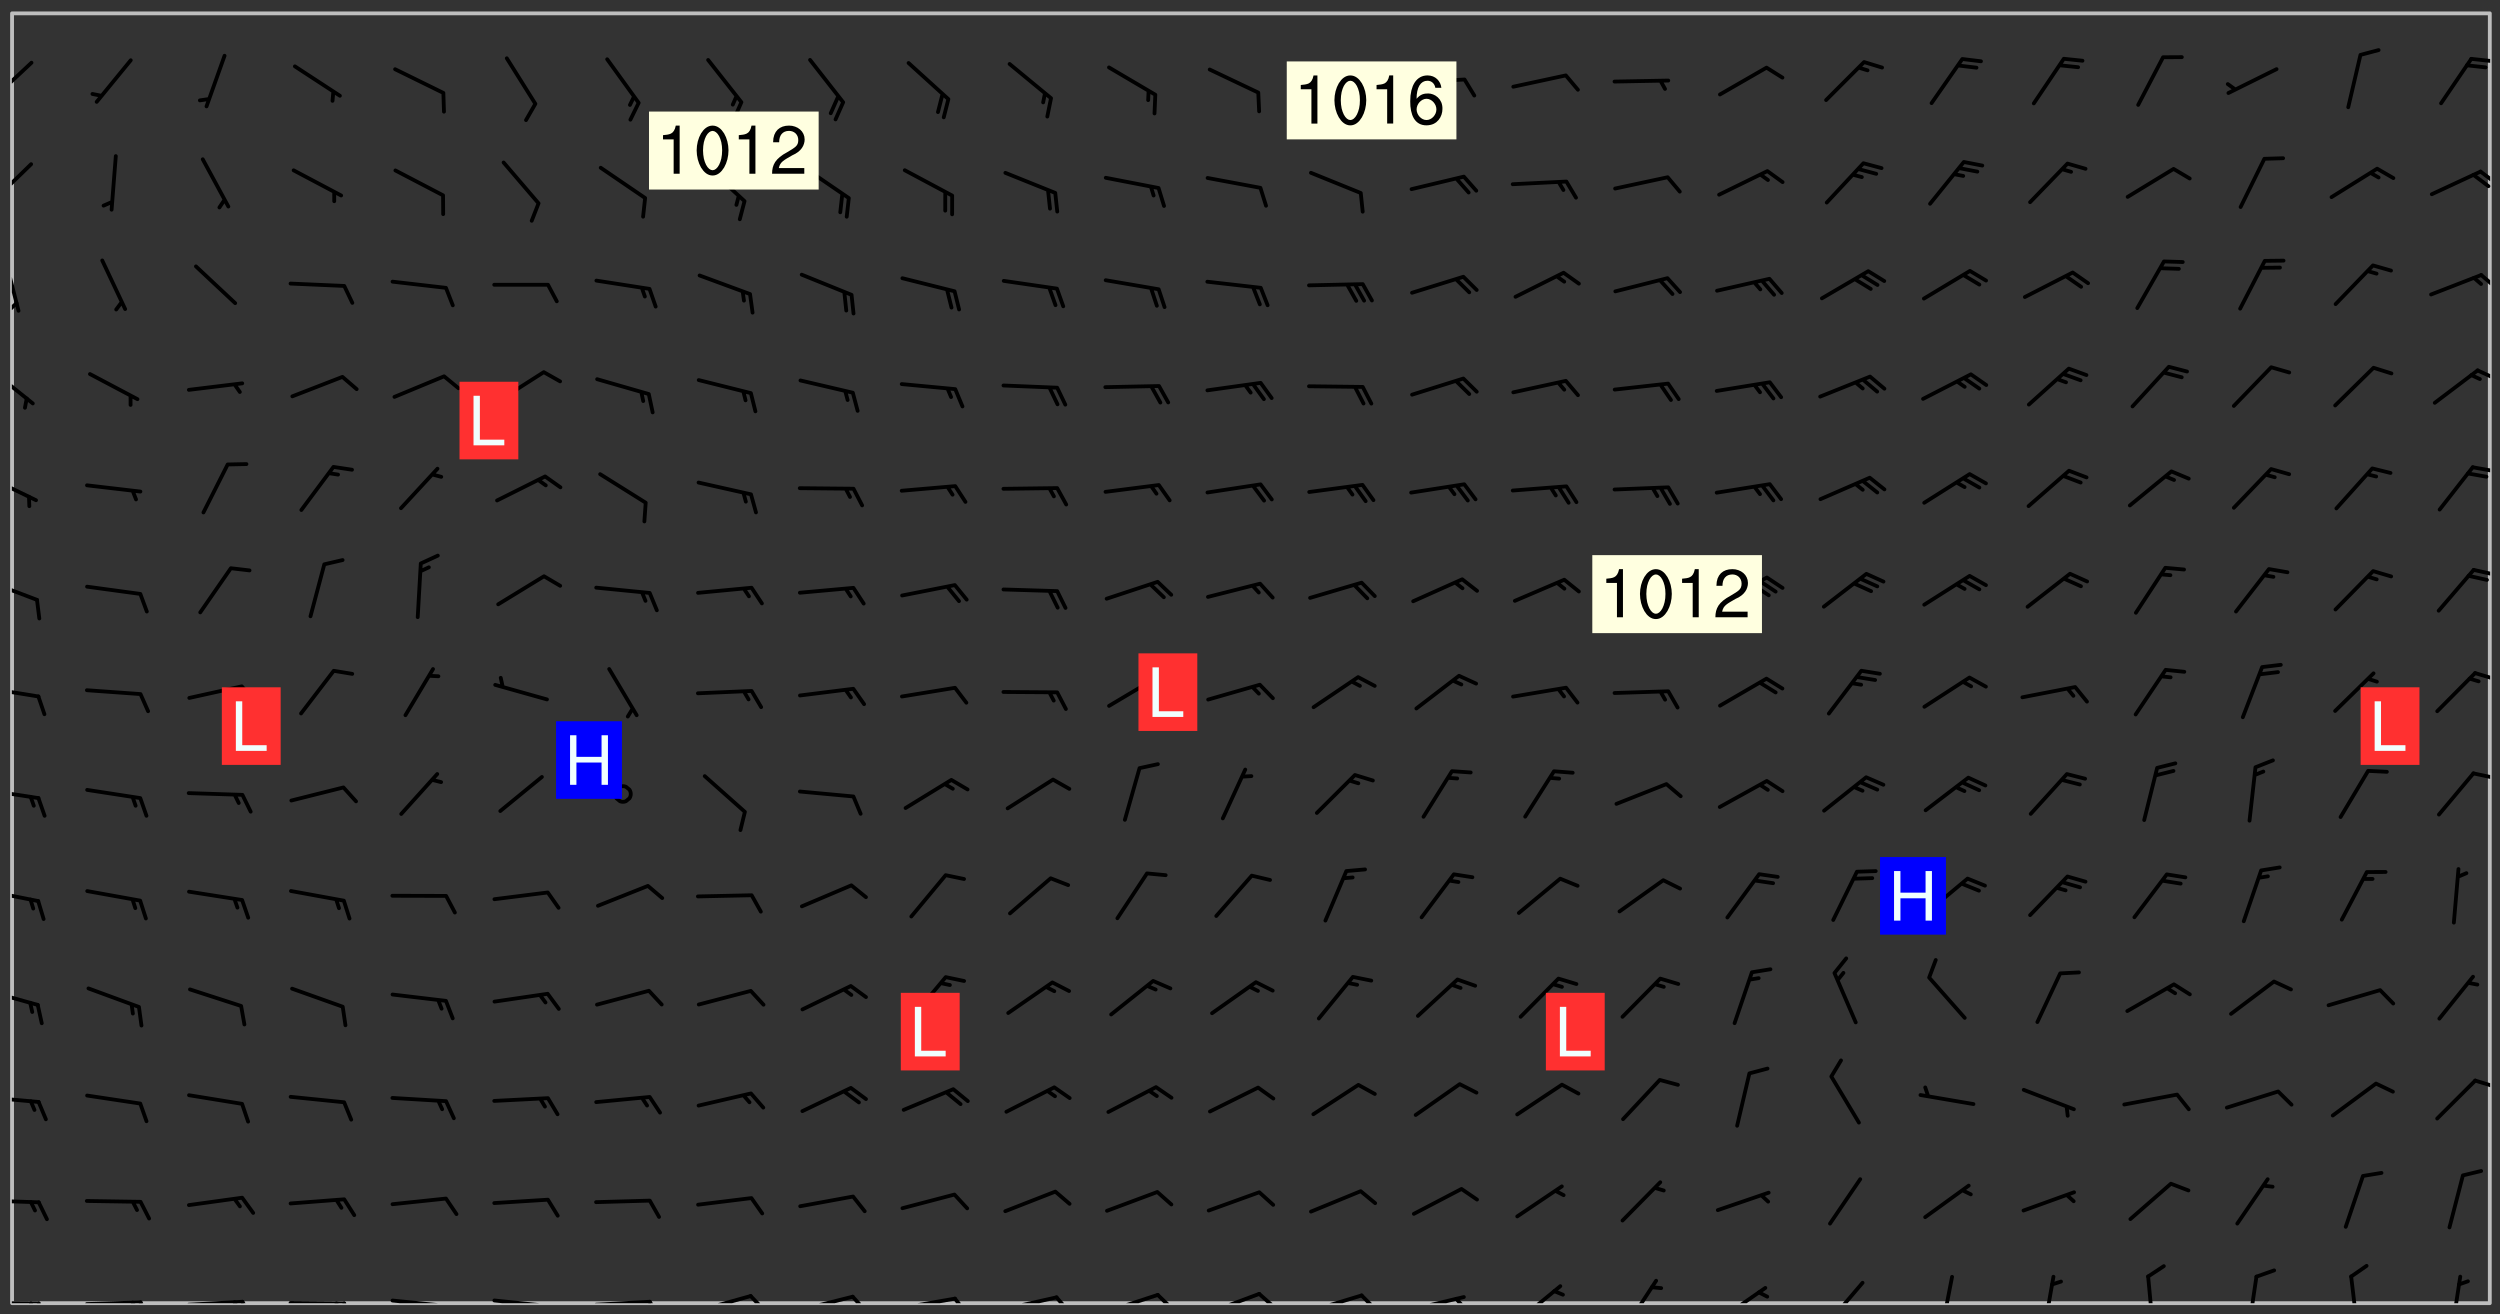 <svg xmlns="http://www.w3.org/2000/svg" role="img" xmlns:xlink="http://www.w3.org/1999/xlink" viewBox="142.45 309.95 326.84 171.84"><rect x="142.45" y="309.95" width="326.84" height="171.84" fill="#333333" stroke="none"/><defs><clipPath id="a"><path d="M144 311.672h324v168.656H144zm0 0"/></clipPath><clipPath id="b"><path d="M144 480h4v.328h-4zm0 0"/></clipPath><clipPath id="c"><path d="M147 480h2v.328h-2zm0 0"/></clipPath><clipPath id="d"><path d="M146 480h2v.328h-2zm0 0"/></clipPath><clipPath id="e"><path d="M153 479h9v1.328h-9zm0 0"/></clipPath><clipPath id="f"><path d="M160 479h3v1.328h-3zm0 0"/></clipPath><clipPath id="g"><path d="M159 480h2v.328h-2zm0 0"/></clipPath><clipPath id="h"><path d="M166 479h9v1.328h-9zm0 0"/></clipPath><clipPath id="i"><path d="M173 479h3v1.328h-3zm0 0"/></clipPath><clipPath id="j"><path d="M172 479h2v1.328h-2zm0 0"/></clipPath><clipPath id="k"><path d="M180 480h8v.328h-8zm0 0"/></clipPath><clipPath id="l"><path d="M187 480h2v.328h-2zm0 0"/></clipPath><clipPath id="m"><path d="M186 480h2v.328h-2zm0 0"/></clipPath><clipPath id="n"><path d="M193 479h9v1.328h-9zm0 0"/></clipPath><clipPath id="o"><path d="M200 480h2v.328h-2zm0 0"/></clipPath><clipPath id="p"><path d="M206 479h9v1.328h-9zm0 0"/></clipPath><clipPath id="q"><path d="M213 480h3v.328h-3zm0 0"/></clipPath><clipPath id="r"><path d="M220 479h8v1.328h-8zm0 0"/></clipPath><clipPath id="s"><path d="M227 479h2v1.328h-2zm0 0"/></clipPath><clipPath id="t"><path d="M233 479h8v1.328h-8zm0 0"/></clipPath><clipPath id="u"><path d="M240 479h3v1.328h-3zm0 0"/></clipPath><clipPath id="v"><path d="M246 479h9v1.328h-9zm0 0"/></clipPath><clipPath id="w"><path d="M253 479h3v1.328h-3zm0 0"/></clipPath><clipPath id="x"><path d="M260 479h8v1.328h-8zm0 0"/></clipPath><clipPath id="y"><path d="M267 479h3v1.328h-3zm0 0"/></clipPath><clipPath id="z"><path d="M273 479h8v1.328h-8zm0 0"/></clipPath><clipPath id="A"><path d="M280 479h3v1.328h-3zm0 0"/></clipPath><clipPath id="B"><path d="M286 478h9v2.328h-9zm0 0"/></clipPath><clipPath id="C"><path d="M293 478h3v2.328h-3zm0 0"/></clipPath><clipPath id="D"><path d="M300 478h8v2.328h-8zm0 0"/></clipPath><clipPath id="E"><path d="M306 478h4v2.328h-4zm0 0"/></clipPath><clipPath id="F"><path d="M313 479h8v1.328h-8zm0 0"/></clipPath><clipPath id="G"><path d="M320 479h3v1.328h-3zm0 0"/></clipPath><clipPath id="H"><path d="M326 479h9v1.328h-9zm0 0"/></clipPath><clipPath id="I"><path d="M332 479h2v1.328h-2zm0 0"/></clipPath><clipPath id="J"><path d="M340 477h7v3.328h-7zm0 0"/></clipPath><clipPath id="K"><path d="M354 477h6v3.328h-6zm0 0"/></clipPath><clipPath id="L"><path d="M367 478h7v2.328h-7zm0 0"/></clipPath><clipPath id="M"><path d="M381 477h6v3.328h-6zm0 0"/></clipPath><clipPath id="N"><path d="M396 476h2v4.328h-2zm0 0"/></clipPath><clipPath id="O"><path d="M409 476h3v4.328h-3zm0 0"/></clipPath><clipPath id="P"><path d="M423 476h2v4.328h-2zm0 0"/></clipPath><clipPath id="Q"><path d="M436 476h2v4.328h-2zm0 0"/></clipPath><clipPath id="R"><path d="M449 476h2v4.328h-2zm0 0"/></clipPath><clipPath id="S"><path d="M462 476h3v4.328h-3zm0 0"/></clipPath><clipPath id="T"><path d="M144 466h4v2h-4zm0 0"/></clipPath><clipPath id="U"><path d="M144 453h4v2h-4zm0 0"/></clipPath><clipPath id="V"><path d="M465 450h3v3h-3zm0 0"/></clipPath><clipPath id="W"><path d="M144 439h4v3h-4zm0 0"/></clipPath><clipPath id="X"><path d="M144 426h4v3h-4zm0 0"/></clipPath><clipPath id="Y"><path d="M144 412h4v3h-4zm0 0"/></clipPath><clipPath id="Z"><path d="M465 410h3v2h-3zm0 0"/></clipPath><clipPath id="aa"><path d="M144 399h4v3h-4zm0 0"/></clipPath><clipPath id="ab"><path d="M465 397h3v2h-3zm0 0"/></clipPath><clipPath id="ac"><path d="M144 385h4v4h-4zm0 0"/></clipPath><clipPath id="ad"><path d="M465 384h3v2h-3zm0 0"/></clipPath><clipPath id="ae"><path d="M144 372h4v4h-4zm0 0"/></clipPath><clipPath id="af"><path d="M465 370h3v2h-3zm0 0"/></clipPath><clipPath id="ag"><path d="M144 358h3v5h-3zm0 0"/></clipPath><clipPath id="ah"><path d="M466 358h2v2h-2zm0 0"/></clipPath><clipPath id="ai"><path d="M144 343h2v8h-2zm0 0"/></clipPath><clipPath id="aj"><path d="M144 349h1v2h-1zm0 0"/></clipPath><clipPath id="ak"><path d="M466 345h2v3h-2zm0 0"/></clipPath><clipPath id="al"><path d="M144 331h3v6h-3zm0 0"/></clipPath><clipPath id="am"><path d="M466 332h2v3h-2zm0 0"/></clipPath><clipPath id="an"><path d="M465 332h3v3h-3zm0 0"/></clipPath><clipPath id="ao"><path d="M144 317h3v7h-3zm0 0"/></clipPath><clipPath id="ap"><path d="M465 317h3v2h-3zm0 0"/></clipPath><g id="aq" clip-path="url(#clip1)"><path fill="#fff" fill-opacity="0" fill-rule="evenodd" d="M0 0h1000v1000H0zm0 0"/><path fill="#d3d3d3" fill-opacity="0" fill-rule="evenodd" d="M162.152 355.867l-.234.293.059.234.117.172.176.234.293.348.113.059.117-.172.059-.234.176-.176.465-.176h.699l.234.293.289.816.059.176.176.23.352.234.699.699.172.176.234.348.234.41.289.582.41.465.23.234.234.176.117.23.176.293.172 1.164v.234l.059.289.059.117.117.117.348.41.117.172.176.176.176.234.117.172.172.352.059.234.234.406.234-.059-.176.176-.059.93h-.582l-.234-.113-.348.113-.117.117-.059.293-.059.176-.117.172-.465.293-.059.234-.059.113v.645l.059.172v.41l.059.059v.406l.059.406.117.176.059.059.23.641-.059.293v.699l-.059.582v.234l-.059.23-.055.352v1.922l.055.117h.426l-.367.117-.023.352.891 1.168 1.742.539 1.34.359v.539l.09.809.535.715 1.52.27.891-.086.09 1.164.535.18 1.16-.18 2.055-.984 1.16-.363 1.879-.176 1.695-.18-.18.719-1.516.086-1.25.09-.805.27-1.074.809.27.719.535.898-.18.625-.266.809.266 1.078.625.898.805.18 1.25-.18-.266.723.098.504.055.293v.172l.059.293v.406l.176.117.352.117h.406l.293-.176.113-.117.059-.117.117-.23.059-.176.352-.465.23-.176.176-.059.176.059.059.176.117.988.055.469.059.172.117.234.176.059.816.059h.289l.117.234.059.406.059.352v1.105l.117.293.117.348.289.699.176.352.582.754.352.176.172.059.469.234.641.465.348.234.293.176.293.055.23.062.816.348.293.176.113.172.352.352.117.176.523.641v.289l.059.352v.348l.059.352.059.289.117.059.172.059h.176l.582.234.176.117.176.289.176.234.113.234.293.23.117.117v.41l.059.055.289.234.234.117.059.117.117.172.059.117.23.234.059.176.234.059.117.059-.117.113-.059.117v.117l-.117.293-.117.289v.582l.176.117.117.059.059.117.117.117.113.059.176.348.059.352.059.406v.176l-.059.176-.117.699v.172l.117.176.293.293h.406l.176.117.117.172.117.293v.234h-.527l-.23-.234h-.234l-.176.059-.059.699.059.348.117.176.176.41.117.23.289.469.176.055h.523l.234.059.758.641.059.293v.234l.059.059.23.348v.352l-.117.172v.293l.293.289.293.176.172.059.293.176.293.117.582.406.289.234.293.176.219.16.016.012.23.176.641.523.176.234.117.176.176.176.113.172v.641l.117.176.469.117.582.117.234.059.23.113.293.117.113.059.586.352.289.172.176.062.176.055.176.059.699.352.289.176.234.055.289.176.234.117.641.406.293.117.172.059.234.059.41.059.23.059.234.117.059.172-.41.176.469.059.059.293.113.234.176.055.234.059.176.059.406.117.641.234.117.172.059.234v.176l-.059.117-.059.406.234.234.117.059.348.117.641.23.176.117.289.117.176.176.234.465.582 1.105.176.176.348.176.176.117.352.117 1.047.523.234.059.465.113.293.059.465.176.758.582.234.234.348.465.176.176.289.234.816.699.293.176.289.289.293.176.293.289.695.641.176.176.293.234.289.234.469.289.641.582.348.234.234.293.348.348.352.465.934.992.348.406.117.176.234.059.113.117.645.176.23.113.234.059.293.176.23.117.934.699.406.406.234.176.406.176.234.117.816.348.348.234.234.117.293.289.23.117.758.352.352.172.23.059.293.117.234.059.871.176h.816l.469.23.172.059.875.699.465.117.293.059.176.059.23.059.469.059.348.059.352.059.406.059h.293l.172.059v.23l.176.176h.293l.348.059.352.059.699.117h.641l.465-.234.293-.176.172-.117.41-.172.289-.176.934-.465.469-.293.523-.293.465-.172.465-.176 1.051-.465.289-.117.41-.117.289-.117.527-.176 1.516-.699.582-.348.289-.059.293-.059.348-.117.875-.23.352-.117h.113l.234-.059.875-.234.234-.059h.812l.352-.059.816-.117.172-.059.352-.055.293-.059.23-.059.816-.176.176-.059h.348l.234-.059.465-.117.758-.172.234-.059h.348l.41-.117.289-.059 1.285-.059h.289l.41-.059.23-.059h.176l.875-.117h.406l.41-.117h.348l.352-.113.871-.059h1.75l1.047.289.41.117.289.117.352.117.289.117 1.051.172.289.059h.293l.293.059.172.059.41.059.172.059.117.059h.117l.117.059.352.059h.113l.41.066 1.922.395 1.926.395 1.52.449 1.695.719 2.145.805 1.605-.719 1.43-.805 1.16-1.078 1.25-.449 3.035-.719 1.875-.359 2.145-1.348 2.234-1.254 2.5-1.258 1.695-.449 1.785-.18 1.16-.27.625.539 1.34-.27.715-.988.984-1.344.445-.18.805-.359 1.875-.539 1.785-.449 1.25-.27 1.16-.09 1.699-.09 1.961-.27 1.25-.09h.539l.625-.09h.891l2.145-.18 2.41-.18 2.59-.09 1.695.18 1.609.09 1.43.359 1.16.719 1.875.988 1.16 1.527.266.715.629.09.355.898.535.539.535 1.527 1.074.359h.535l-.805.535.09 1.707.715 2.695.891.805.895.988.715 1.258 1.785.539 1.52-.18.355 1.344 1.609-.805.98-.539.27.27.316-.215.219-.145.801.449.449-.359h.355l.535-.27.539-.719.535-.27.625-.988 1.16.449.84.371 1.395.617 1.695-.18h1.605l1.785.09.18-1.707.535-1.344.805.27.492.848.402.406-.09.539v.359l.715.449.711-.27h1.43l.359.988.445 1.258.715 1.344 1.25.629 1.695.629.715-.18.18-.539.98-.09.449.359.086 1.258-.266.629-.535.18v.539l.715.984.266.539.984.988.801 1.078-.266.359-.09.898-.625 2.332-.355 2.066-.09 1.793-.18.719-.09.539v1.438l-.98 1.883-.359 1.707-.535.898-.805 1.168-.266.539 2.055 1.254.086.359-.355.539-.09-.18v.809l.09 1.438-.445.715-1.074.094-.266.715.535.898.805.719 1.16.809 1.34.27.445.359-.355.449-1.789-.09-1.25-.449-.715-.719-.625-.09-.176 3.59-.188 1.309h89.359V311.703h-55.27v49.082l.762.125 3.289.543 2.023 2.836v2.754l2.352.332 2.348.332h4.051l-1.379 4.16-2.023.707-2.023.703-.543.344-2.594 1.617-.188.117-2.023-2.078-.73-2.742-2.672-2.078-1.375-3.5-.066-.082-1.957-2.672 2.75-1.418v-49.082H294.422v91.414l.117.031.133.012.074.074.105.047.09.059.086.059.09.059.297.297.059.09.031.117.027.117.016.137-.031.117-.059.09-.059.086-.043.105-.047.102-.027.121v.145l.176.27.148.148.074.086.074.074.043.105.062.09.059.086.043.105.059.09.047.102.043.105.059.086.117.18.074.074.062.086.059.09.043.105.059.09.059.086.062.09.059.09.043.102.117.18.074.074.059.086.074.074.09.059.105.047h.148l.133-.016.133.016.102-.047.074-.074.047-.102-.016-.133v-.148l-.047-.105-.027-.117-.047-.102-.027-.121-.043-.102-.062-.09-.043-.102-.043-.105-.031-.117-.016-.133-.012-.137.086-.059.059-.086.121-.031.043.105.016.133v.117l.059.102.059.09.09.059.148.148.059.09.043.105-.012.102.086.059.105.047.086.059.09.059.074.074-.117.027-.105.047-.086.059-.074.074-.059.09-.062.086-.027.121-.047.102-.043.105-.031.117-.012.133-.016.133v.148l.027.117.047.105.043.102.059.09.074.074.09.059.074.074.09.059.059.09.043.105.047.102.117.031.133.016h.148l.117-.031.105.043.043.105.047.102.027.121L299.5 410l.027.117.031.121.027.117.105.043.102.047.133-.016.148.148.062.086.074.074.07.074.09.062.105.043.102.043.117.031.137.016.117-.031.074-.074.027-.117-.012-.133-.031-.121-.027-.117.043-.105h.117l.09.062.117.027h.148l.133.016h.148l.133.016.133-.016h.148l.133-.016.133-.012.137.012.117-.027.133-.016.191-.059-.059.176-.016.133-.027.121-.016.133-.059.086-.133.016-.105.047-.105.043-.117.031-.117.027-.266.031h-.148l-.133.016-.074.074.059.086.148.148.117.18.074.07.09.062.09.059.086.059.09.059.102.043.105.062.105.043.086.059.105.047.102.043.18.117.059.09-.043.102-.047.105.016.133.223.223.059.09.043.102.031.121.043.102.016.133.031.117.012.137.031.117.148.148.102.043.105.043.117.031.133.016.137.016h.117l.117-.031.09-.059.043-.105.047-.102.043-.105.031-.117.012-.133v-.148l-.012-.133-.016-.133-.031-.117-.043-.105-.047-.105-.043-.102-.043-.105-.016-.133.016-.133.027-.117.031-.117.027-.121.047-.102.09-.059.086-.062.074-.074.09-.059.223-.223.059-.086.074-.074.117-.18.059-.086v-.148l-.074-.074-.102-.047-.105-.043-.102-.043-.059-.09-.047-.105-.027-.117.09-.059.117-.031.102-.043.18-.117.148-.148.012-.133-.012-.105-.09-.059-.133.016h-.148l-.133.016-.133-.016-.121-.031-.086-.059-.074-.074-.059-.09-.062-.086-.117-.18-.059-.086.031-.121.086-.059.121-.031.059-.086v-.121l-.031-.117-.059-.09-.059-.086-.047-.105-.027-.117-.016-.133.059-.09.074-.074.09-.059.117-.18.074-.074.059-.086.148-.148.121-.031.133-.016.133.016.074.074.043.105.016.133-.031.117-.117.031-.133.012-.148.148-.043.105-.047.102-.027.121-.031.117v.148l.031.117.043.105.059.09.074.07.074.074.117.031.121.027.117-.027.133-.016h.117l.09.059.074.074.047.105.059.086.102.047.133.016.105.043.086.059-.012.105-.074.074-.18.117-.059.09-.09.059-.07.074-.074.074-.062.09-.027.117-.016.133.016.133-.016.133v.148l.016.133.027.117.031.121.074.074.09.059.086.059.09.059.117.031v.086l-.102.047-.09.059-.266.031-.117.027h-.148l-.105.043-.102.047-.059.09-.062.234-.012.133-.031.121-.016.133v.293l-.012.133.012.137.016.133.133.016.133.012.121.031.086.059.074.074.047.105.043.102.016.133v.445l-.016.133v.445l.031.266.027.117.016.133.031.117.086.211.031.266v.148l-.031.117-.027.117-.031.121-.027.117-.031.117-.031.121-.012.133-.016.133.09.059.117-.031.102.016.047.105-.031.266v.441l-.043.105-.047.105-.043.102-.043.105-.059.086-.031.121-.043.117-.031.117-.016.133.016.133.059.09.105.047.086.059.059.086-.012.137-.031.117-.043.102v.445l-.016.133v.148l-.031.117-.043.105-.027.117-.047.105-.043.102-.031.121-.027.117-.031.133-.031.117-.027.117-.043.105-.031.117-.031.121-.012.133-.016.133v.297l.027.117v.148l.047.398.027.117.059.09.121.031h.148l.133-.016.059.09v.117l-.059.09-.09.059-.102.043-.105.047-.09.059-.086.059-.137.016-.117-.031-.133-.016-.102.047-.062.086-.012.137-.016.133-.031.117-.027.117-.016.133-.031.121v.297l.016.133.031.117v.148l.012.133v.148l-.027.117-.047.102-.027.121-.031.117-.059.09-.074.074-.102.043-.105.047-.117.027-.121.031-.102-.047.059-.086.105-.047.027-.117.031-.117.027-.121.031-.117v-.148l.016-.133-.031-.117-.043-.105-.105.016-.074.074-.102.043-.09.062-.074.074-.043.102-.016.133-.031.117L304.25 426l-.031.117-.027.117-.031.121-.027.117-.031.117-.043.105-.09.059h-.09l-.117-.031-.031-.086.016-.137-.031-.117v-.148l-.012-.133v-.148l-.062-.234-.027-.121-.043-.102-.047-.105-.059-.086-.059-.09-.043-.105-.062-.086-.148-.148-.07-.074-.105-.047-.105-.043-.102-.043-.297-.297-.09-.074-.086-.059-.105-.043-.09-.062-.086-.059-.105-.043-.09-.059-.086-.062-.074-.07-.105-.047-.086-.059-.105-.043-.09-.062-.102-.043-.105-.043-.086-.059-.105-.047-.105-.043-.102-.047-.09-.059-.102-.043-.105-.043-.09-.062-.117-.027-.133-.016-.133.016H299.75l-.133.016-.117-.031-.09-.059-.074-.074-.09-.059-.102-.047h-.148l-.121-.027-.102-.043-.074-.074-.117-.18-.09-.059-.102-.043-.09-.062-.105-.043-.09-.059-.086-.059-.105-.047-.059-.086-.059-.09-.043-.105-.047-.102-.074-.074-.086-.059-.074-.074-.09-.059-.223-.223-.043-.105-.031-.266.105-.043h.145l.105.043.074.074.09.059.086.059.105.047.09.059.148.148.07.074.148.148.062.086.074.074.086.059.074.074.09.062.09.059.086.059.27.176.102.047.105.043.102.043.047-.074.059-.086.074-.074.07-.074.105.043.074.074.059.09.043.102.047.105.043.105.121.027.117-.027.074-.09.043-.105.059-.09.074-.074.105-.043.117-.027.133.012.09.059.148.148.059.09.043.105.047.102.043.105.043.102.105.047.105.043.133.016.086-.059.059-.09.074-.074.105-.043.117.027.105.047.102.043.105.043.102.047.18.117v.117l-.016.133.016.133.016.137.059.086.102.047.121.027.117.031h.148l.117-.031.059-.09.18-.117.059-.09.074-.074.059-.086.117-.18.18-.117.117.031.09.059.043.074-.016.133v.117l.09.059h.148l.133-.016.133-.012.266-.031.105-.043.117-.031.121-.027.074-.074.07-.074.062-.09-.016-.105-.047-.102-.102-.043-.105-.016-.117.027-.266.031h-.148l-.074-.074-.09-.059-.117-.031-.117-.027-.133-.016h-.148l-.133.016h-.297l-.105-.047-.148-.148-.043-.102-.059-.09.223-.223.086-.059.105-.043.117-.031.133-.016.133.016.137.016.102.043.133-.012.09-.062.102-.043.062-.09-.047-.102-.09-.059-.117-.031-.102-.043-.059-.09-.062-.09v-.117l.016-.133.105-.047.074-.07v-.121l-.09-.059-.031-.117.09-.059.074-.074.043-.105.059-.09.047-.102.016-.133v-.148l-.047-.105-.043-.102-.09-.059-.133-.016-.102-.043-.137-.016-.117-.031h-.445l-.133-.016-.133-.012-.133-.016-.117-.031h-.148l-.133-.016-.133-.012-.266-.031-.121-.043-.086-.059-.074-.074v-.148l.012-.133.105-.047.102-.043.133-.016h.152l.133-.016h.293l.121.031.102.043.09.059.234.062.121-.047.09-.059.102-.043.133-.016.105.043.102.047.133.012.121-.027h.145l.121-.031.117-.027.105-.047.074-.074.086-.059.148-.148.059-.086.047-.105.027-.117.016-.105-.102-.043-.09-.059-.117-.031-.105-.043-.09-.062-.074-.086-.074-.074-.102-.043-.105-.047-.102-.043-.059-.09-.047-.102-.086-.211-.062-.086-.059-.09-.074-.074-.086-.059h-.27l-.117.031-.09.059-.102.043-.133.016-.105-.016-.027-.117-.062-.09-.117-.031-.102-.043-.148-.148-.031-.117-.016-.105.074-.074.18-.117.117-.027.117-.031.137.016.102.043.105.043.102.047.105.043.117.031.133.016.117.027.133.016.105-.016.09-.059-.074-.074-.105-.043-.074-.074-.074-.09-.148-.148-.086-.059-.09-.059-.074-.074-.09-.059-.102-.047-.121-.027-.102-.047-.105-.043-.117-.031-.102-.043-.121-.031h-.148l-.117.031-.105.043-.086.062-.18.117-.086.059-.09.059-.105.047-.086.059-.105.043-.102.043-.105.047-.074.074-.059.09-.059.086-.047.105-.059.086-.074.074-.133-.012-.117-.031h-.117l-.074.074-.09.059-.074.074-.09.059-.086.059-.105.047-.102.043-.137.016-.102-.043-.148-.148-.105-.047h-.086l-.105.047-.102.043-.121.031-.117-.031-.074-.074v-.117l.031-.121.074-.07.059-.09.074-.074.117-.031.105-.043h.293l.133-.016.137-.016.102-.043.09-.059.102-.047.09-.059.133-.012.09.059.133.012.09-.059.086-.059.105-.043.09-.059.086-.062.09-.059.148-.148.059-.086.059-.09.105-.043.133-.016.117.027.121.031.059-.059.059-.09.031-.266.027-.117.105.012.133.016.102-.043.09-.059.059-.09.074-.074.059-.09.047-.102.012-.133-.012-.133-.047-.105-.148-.148-.059-.09-.059-.086-.043-.105v-.445l.016-.133v-.148l.012-.133-.059-.059-.09.059-.102-.043-.18-.117-.086-.059-.062-.09-.059-.09-.074-.074-.086-.059-.121.031-.102.012-.105.047-.086.059-.105.043-.148.148-.09.059-.086.059-.09.062-.105.043-.133.016v-.121l.105-.043.117-.031.074-.07.043-.105v-.148l-.027-.117-.148-.148-.133-.016h-.148l-.117.031-.105.043-.102.043-.09.062-.117.027-.074-.074.012-.133-.043-.102-.043-.105-.09-.059-.117.027-.121.031-.117.031-.102.043-.121.031-.102.043-.105.043-.09.059-.102.016v-.117l.016-.133-.059-.09-.074.043-.148.148-.059.09-.074.074-.047.105-.043.102-.074.074-.059.09-.074.074-.059.086-.074.074-.09.062-.074.07-.074.074-.102.016-.133.016-.105-.043v-.121l.148-.148.043-.102.059-.09.047-.102.043-.105.059-.09.031-.117.043-.102.031-.121.027-.117.047-.105.043-.102.043-.105.074-.07.09-.062.09-.059.102-.043h.297l.266-.031.105-.043-.074-.074-.117-.031-.105-.043-.09-.059-.102-.047-.09-.059-.102-.043-.105-.043-.09-.062-.086-.059-.105-.043-.102-.043-.121-.031-.117-.031-.102-.043L297.5 410.25l-.102-.043-.09-.059-.043-.105-.016-.133.102-.043.133-.016.137.016.133-.016.102-.043.059-.09.016-.105-.09-.059-.074-.074-.102-.043-.09-.059-.148-.148-.043-.105-.016-.133v-.293l-.059-.09-.09-.059-.074-.074-.043-.105-.031-.117-.059-.09-.074-.074-.117-.027-.074-.074-.09-.059-.09-.062-.086-.059-.074-.074-.059-.086-.047-.105-.086-.059-.148-.148-.195-.059-.133.016-.102.043-.074.074-.047.102-.043.105-.059.09-.059.086-.297.297-.09.059h-.086l-.062-.086-.043-.105.031-.117.059-.09.027-.117-.012-.133-.09-.062-.105.047-.117.027-.117.031-.27.176-.102.047-.117.027-.105.047-.09.059-.102.043-.059-.086-.047-.105.016-.133.047-.105.07-.074.074-.07.059-.09v-.148l-.043-.105h-.238l-.102.047-.031.117-.027.117-.031.121-.074.043-.133.016-.074-.047-.043-.102-.043-.105-.047-.102-.043-.105-.121.031-.102.043-.133.016-.117.031-.105.043-.09.059-.102.047-.121.027-.133.016-.102-.043-.059-.09-.047-.105-.043-.102-.043-.105v-.117l.059-.09.086-.059.18-.117.102-.047.105-.043.105-.059.102-.043.09-.062.102-.043.105-.059.102-.047.09-.059.105-.043.102-.043.09-.062.102-.043.137-.016.117.031.102.043.121.031.102.043.105.047.102.043.105.043.102.047.105.043.102.043.105.047.086.059.105.043.117.031.105.043.102.047.09.059.105.043.102.043.105.047.117.027.102.047.121.027h.148l.086-.059.016-.102.059-.09-.027-.117-.074-.074-.117-.18-.074-.074-.09-.074-.18-.117-.086-.059-.105-.043-.102-.047-.27-.176-.059-.09-.074-.074-.059-.09-.043-.102-.031-.117-.016-.137v-.562l-.012-.133-.016-.133-.031-.117-.016-.133-.012-.133-.031-.121-.223-.223-.059-.086-.016-.105.031-.117.133-.016v-91.414H172.992v1.453l-.059.234-.352 1.051-.172.523-.117.348-.176.41-.117.172-.234.293-.23.059h-.352l-.117.059-.23.406v.293l.117.176.23.23.117.234.641.758.293.465.176.234.23.352.234.348.641.816.176.465.172.41.117.695.176.469.117 1.398.059.465v.875l.117 1.047v4.781l-.059.465-.352 1.281-.176.523-.113.41-.352.93L172.934 336l-.234.582-.117.176-.172.348-.176.406-.352.816-.059.293-.113.293-.117.289-.059.176-.117.875-.059.406-.059.117-.059.176-.059.172-.23.527-.117.172v.234l-.117.234-.059.172-.176.586v.289l-.059.176v.293l-.059.113-.059.527v.172l-.055.234v2.621l-.176.816-.117.176-.176.234-.117.172-.113.234-.586.934-.23.289-.293.465-.176.234-.289.352-.352.699-.113.23-.176.41-.176.23-.406.527-.816.699-.293.172-.289.234-.176.117-.176.176-.523.406-.527.176-.172.176-.234.055-.641.176h-.758m12.211 31.023l-1.074.449.359.895 1.25-.715.445-.539-.98-.09"/><path fill="#d3d3d3" fill-opacity="0" fill-rule="evenodd" d="M201.508 416.598h-.895l.449.629.98.359.805-.09.445-.988-.176.09-.715-.355-.895.355m154.621 59.07l-.059-.523v-.293l.113-.293.059-.23.469-.469h.113l.117-.113.117-.059h.176l.234-.059h.348l.234.059.117.059.23.172.059.176.117.582v.293l-.117.176-.172.289-.176.176-.527.523-.23.234-.117.059h-.176l-.117-.059-.406-.293-.176-.117-.117-.059-.059-.113-.055-.117m6.641-10.957l-.059-.172v-1.109l.059-.172.176-.059.172-.059h.176l.234-.059.117.059.059.699-.059.172-.117.176-.117.059-.234.523-.113.059h-.234l-.059-.117m9.613-14.391l-.117-.176v-.699l.293-.875.117-.172.176-.352.113-.23.117-.293.352-.758.117-.23.172-.234h.176l.117-.059h.641l.117.059.234.234.172.113.352.293.117.117.113.176v.113l.117.059.117.117v.699l-.059.176v.23l-.059.176-.348 1.051-.117.23-.117.234-.117.059-.23.234-.641.289h-.875l-.41-.117-.641-.465"/><path fill="none" stroke="#bebebe" stroke-linecap="round" stroke-linejoin="round" stroke-miterlimit="10" stroke-width=".5" d="M467.957 311.695H144.027v168.625h323.93v-168.625"/><g clip-path="url(#a)"><path fill="#fff" fill-opacity="0" fill-rule="evenodd" d="M144 311.672v168.656h324V311.672H144"/></g><g clip-path="url(#b)"><path fill="none" stroke="#000" stroke-linecap="round" stroke-linejoin="round" stroke-miterlimit="10" stroke-width=".5" d="M147.512 480.355l-7.023-.055"/></g><g clip-path="url(#c)"><path fill="none" stroke="#000" stroke-linecap="round" stroke-linejoin="round" stroke-miterlimit="10" stroke-width=".5" d="M147.512 480.355l1.137 2.176"/></g><g clip-path="url(#d)"><path fill="none" stroke="#000" stroke-linecap="round" stroke-linejoin="round" stroke-miterlimit="10" stroke-width=".5" d="M146.492 480.348l.566 1.086"/></g><g clip-path="url(#e)"><path fill="none" stroke="#000" stroke-linecap="round" stroke-linejoin="round" stroke-miterlimit="10" stroke-width=".5" d="M160.828 480.219l-7.023.219"/></g><g clip-path="url(#f)"><path fill="none" stroke="#000" stroke-linecap="round" stroke-linejoin="round" stroke-miterlimit="10" stroke-width=".5" d="M160.828 480.219l1.219 2.129"/></g><g clip-path="url(#g)"><path fill="none" stroke="#000" stroke-linecap="round" stroke-linejoin="round" stroke-miterlimit="10" stroke-width=".5" d="M159.805 480.25l.609 1.066"/></g><g clip-path="url(#h)"><path fill="none" stroke="#000" stroke-linecap="round" stroke-linejoin="round" stroke-miterlimit="10" stroke-width=".5" d="M174.137 480.137l-7.016.383"/></g><g clip-path="url(#i)"><path fill="none" stroke="#000" stroke-linecap="round" stroke-linejoin="round" stroke-miterlimit="10" stroke-width=".5" d="M174.137 480.137l1.27 2.102"/></g><g clip-path="url(#j)"><path fill="none" stroke="#000" stroke-linecap="round" stroke-linejoin="round" stroke-miterlimit="10" stroke-width=".5" d="M173.117 480.191l.633 1.051"/></g><g clip-path="url(#k)"><path fill="none" stroke="#000" stroke-linecap="round" stroke-linejoin="round" stroke-miterlimit="10" stroke-width=".5" d="M187.457 480.359l-7.023-.062"/></g><g clip-path="url(#l)"><path fill="none" stroke="#000" stroke-linecap="round" stroke-linejoin="round" stroke-miterlimit="10" stroke-width=".5" d="M187.457 480.359l1.133 2.176"/></g><g clip-path="url(#m)"><path fill="none" stroke="#000" stroke-linecap="round" stroke-linejoin="round" stroke-miterlimit="10" stroke-width=".5" d="M186.438 480.352l.566 1.086"/></g><g clip-path="url(#n)"><path fill="none" stroke="#000" stroke-linecap="round" stroke-linejoin="round" stroke-miterlimit="10" stroke-width=".5" d="M200.758 480.68l-6.992-.703"/></g><g clip-path="url(#o)"><path fill="none" stroke="#000" stroke-linecap="round" stroke-linejoin="round" stroke-miterlimit="10" stroke-width=".5" d="M200.758 480.68l.93 2.27"/></g><g clip-path="url(#p)"><path fill="none" stroke="#000" stroke-linecap="round" stroke-linejoin="round" stroke-miterlimit="10" stroke-width=".5" d="M214.07 480.688l-6.988-.719"/></g><g clip-path="url(#q)"><path fill="none" stroke="#000" stroke-linecap="round" stroke-linejoin="round" stroke-miterlimit="10" stroke-width=".5" d="M214.07 480.688l.922 2.273"/></g><g clip-path="url(#r)"><path fill="none" stroke="#000" stroke-linecap="round" stroke-linejoin="round" stroke-miterlimit="10" stroke-width=".5" d="M227.398 480.137l-7.016.383"/></g><g clip-path="url(#s)"><path fill="none" stroke="#000" stroke-linecap="round" stroke-linejoin="round" stroke-miterlimit="10" stroke-width=".5" d="M227.398 480.137l1.27 2.102"/></g><g clip-path="url(#t)"><path fill="none" stroke="#000" stroke-linecap="round" stroke-linejoin="round" stroke-miterlimit="10" stroke-width=".5" d="M240.59 479.387l-6.77 1.887"/></g><g clip-path="url(#u)"><path fill="none" stroke="#000" stroke-linecap="round" stroke-linejoin="round" stroke-miterlimit="10" stroke-width=".5" d="M240.59 479.387l1.691 1.777"/></g><g clip-path="url(#v)"><path fill="none" stroke="#000" stroke-linecap="round" stroke-linejoin="round" stroke-miterlimit="10" stroke-width=".5" d="M253.93 479.477l-6.816 1.707"/></g><g clip-path="url(#w)"><path fill="none" stroke="#000" stroke-linecap="round" stroke-linejoin="round" stroke-miterlimit="10" stroke-width=".5" d="M253.93 479.477l1.645 1.82"/></g><g clip-path="url(#x)"><path fill="none" stroke="#000" stroke-linecap="round" stroke-linejoin="round" stroke-miterlimit="10" stroke-width=".5" d="M267.297 479.727l-6.922 1.203"/></g><g clip-path="url(#y)"><path fill="none" stroke="#000" stroke-linecap="round" stroke-linejoin="round" stroke-miterlimit="10" stroke-width=".5" d="M267.297 479.727l1.508 1.938"/></g><g clip-path="url(#z)"><path fill="none" stroke="#000" stroke-linecap="round" stroke-linejoin="round" stroke-miterlimit="10" stroke-width=".5" d="M280.578 479.562l-6.855 1.535"/></g><g clip-path="url(#A)"><path fill="none" stroke="#000" stroke-linecap="round" stroke-linejoin="round" stroke-miterlimit="10" stroke-width=".5" d="M280.578 479.562l1.598 1.863"/></g><g clip-path="url(#B)"><path fill="none" stroke="#000" stroke-linecap="round" stroke-linejoin="round" stroke-miterlimit="10" stroke-width=".5" d="M293.809 479.242l-6.684 2.172"/></g><g clip-path="url(#C)"><path fill="none" stroke="#000" stroke-linecap="round" stroke-linejoin="round" stroke-miterlimit="10" stroke-width=".5" d="M293.809 479.242l1.766 1.703"/></g><g clip-path="url(#D)"><path fill="none" stroke="#000" stroke-linecap="round" stroke-linejoin="round" stroke-miterlimit="10" stroke-width=".5" d="M307.074 479.109l-6.586 2.441"/></g><g clip-path="url(#E)"><path fill="none" stroke="#000" stroke-linecap="round" stroke-linejoin="round" stroke-miterlimit="10" stroke-width=".5" d="M307.074 479.109l1.836 1.629"/></g><g clip-path="url(#F)"><path fill="none" stroke="#000" stroke-linecap="round" stroke-linejoin="round" stroke-miterlimit="10" stroke-width=".5" d="M320.461 479.312l-6.727 2.031"/></g><g clip-path="url(#G)"><path fill="none" stroke="#000" stroke-linecap="round" stroke-linejoin="round" stroke-miterlimit="10" stroke-width=".5" d="M320.461 479.312l1.727 1.742"/></g><g clip-path="url(#H)"><path fill="none" stroke="#000" stroke-linecap="round" stroke-linejoin="round" stroke-miterlimit="10" stroke-width=".5" d="M333.828 479.52l-6.836 1.621"/></g><g clip-path="url(#I)"><path fill="none" stroke="#000" stroke-linecap="round" stroke-linejoin="round" stroke-miterlimit="10" stroke-width=".5" d="M332.836 479.754l.809.922"/></g><g clip-path="url(#J)"><path fill="none" stroke="#000" stroke-linecap="round" stroke-linejoin="round" stroke-miterlimit="10" stroke-width=".5" d="M346.438 478.098l-5.426 4.465"/></g><path fill="none" stroke="#000" stroke-linecap="round" stroke-linejoin="round" stroke-miterlimit="10" stroke-width=".5" d="M345.648 478.746l1.133.469"/><g clip-path="url(#K)"><path fill="none" stroke="#000" stroke-linecap="round" stroke-linejoin="round" stroke-miterlimit="10" stroke-width=".5" d="M358.965 477.387l-3.848 5.883"/></g><path fill="none" stroke="#000" stroke-linecap="round" stroke-linejoin="round" stroke-miterlimit="10" stroke-width=".5" d="M358.402 478.242l1.223.113"/><g clip-path="url(#L)"><path fill="none" stroke="#000" stroke-linecap="round" stroke-linejoin="round" stroke-miterlimit="10" stroke-width=".5" d="M373.242 478.328l-5.773 4.004"/></g><path fill="none" stroke="#000" stroke-linecap="round" stroke-linejoin="round" stroke-miterlimit="10" stroke-width=".5" d="M372.402 478.91l1.09.562"/><g clip-path="url(#M)"><path fill="none" stroke="#000" stroke-linecap="round" stroke-linejoin="round" stroke-miterlimit="10" stroke-width=".5" d="M385.953 477.656L381.391 483"/></g><g clip-path="url(#N)"><path fill="none" stroke="#000" stroke-linecap="round" stroke-linejoin="round" stroke-miterlimit="10" stroke-width=".5" d="M397.656 476.879l-1.34 6.898"/></g><g clip-path="url(#O)"><path fill="none" stroke="#000" stroke-linecap="round" stroke-linejoin="round" stroke-miterlimit="10" stroke-width=".5" d="M410.91 476.867l-1.219 6.922"/></g><path fill="none" stroke="#000" stroke-linecap="round" stroke-linejoin="round" stroke-miterlimit="10" stroke-width=".5" d="M410.734 477.875l1.164-.379"/><g clip-path="url(#P)"><path fill="none" stroke="#000" stroke-linecap="round" stroke-linejoin="round" stroke-miterlimit="10" stroke-width=".5" d="M423.289 476.832l.656 6.996"/></g><path fill="none" stroke="#000" stroke-linecap="round" stroke-linejoin="round" stroke-miterlimit="10" stroke-width=".5" d="M423.289 476.832l2.051-1.352"/><g clip-path="url(#Q)"><path fill="none" stroke="#000" stroke-linecap="round" stroke-linejoin="round" stroke-miterlimit="10" stroke-width=".5" d="M437.449 476.855l-1.035 6.949"/></g><path fill="none" stroke="#000" stroke-linecap="round" stroke-linejoin="round" stroke-miterlimit="10" stroke-width=".5" d="M437.449 476.855l2.312-.82"/><g clip-path="url(#R)"><path fill="none" stroke="#000" stroke-linecap="round" stroke-linejoin="round" stroke-miterlimit="10" stroke-width=".5" d="M449.832 476.84l.832 6.977"/></g><path fill="none" stroke="#000" stroke-linecap="round" stroke-linejoin="round" stroke-miterlimit="10" stroke-width=".5" d="M449.832 476.84l2.016-1.398"/><g clip-path="url(#S)"><path fill="none" stroke="#000" stroke-linecap="round" stroke-linejoin="round" stroke-miterlimit="10" stroke-width=".5" d="M464.094 476.855l-1.066 6.945"/></g><path fill="none" stroke="#000" stroke-linecap="round" stroke-linejoin="round" stroke-miterlimit="10" stroke-width=".5" d="M463.938 477.867l1.16-.406"/><g clip-path="url(#T)"><path fill="none" stroke="#000" stroke-linecap="round" stroke-linejoin="round" stroke-miterlimit="10" stroke-width=".5" d="M147.512 467.137l-7.023-.246"/></g><path fill="none" stroke="#000" stroke-linecap="round" stroke-linejoin="round" stroke-miterlimit="10" stroke-width=".5" d="M147.512 467.137l1.074 2.207m-2.098-2.242l.539 1.102m13.801-1.133l-7.027-.113m7.027.113l1.117 2.184m-2.141-2.199l.559 1.09m13.746-1.613l-6.961.965m6.961-.965l1.441 1.988m-2.453-1.848l.719.992m13.633-.922l-7.008.543m7.008-.543l1.316 2.07m-2.336-1.992l.656 1.035m13.668-1.211l-6.988.738m6.988-.738l1.375 2.031m11.953-1.883l-7.012.441m7.012-.441l1.285 2.094m12.035-1.973l-7.023.199m7.023-.199l1.211 2.133m12.078-2.465l-6.973.863m6.973-.863l1.41 2.008m11.875-2.211l-6.91 1.27m6.91-1.27l1.523 1.922m11.734-2.18l-6.797 1.785m6.797-1.785l1.664 1.805m11.523-2.191l-6.543 2.559m6.543-2.559l1.863 1.598m11.473-1.547l-6.582 2.457m6.582-2.457l1.836 1.629m11.492-1.594l-6.609 2.387m6.609-2.387l1.82 1.645m11.438-1.785l-6.496 2.668m6.496-2.668l1.891 1.562m11.289-1.855l-6.227 3.254m6.227-3.254l2.027 1.387m11.09-1.723l-5.828 3.926m4.98-3.352l1.082.574m12.633-1.688l-4.934 5.004m4.215-4.273l1.176.348m13.715.285l-6.648 2.277m5.684-1.945l.895.836m12.039-2.934l-3.953 5.809m18.137-4.965l-5.691 4.121m4.863-3.52l1.102.539m13.5-.273l-6.609 2.387m5.648-2.039l.91.824m12.711-2.289l-5.297 4.621m5.297-4.621l2.293.879m10.359-1.469l-3.973 5.801m3.395-4.957l1.219.137m11.816-1.406l-2.254 6.652m2.254-6.652l2.422-.398m10.645.324l-1.758 6.801m1.758-6.801l2.383-.574"/><g clip-path="url(#U)"><path fill="none" stroke="#000" stroke-linecap="round" stroke-linejoin="round" stroke-miterlimit="10" stroke-width=".5" d="M147.5 454.02l-7-.641"/></g><path fill="none" stroke="#000" stroke-linecap="round" stroke-linejoin="round" stroke-miterlimit="10" stroke-width=".5" d="M147.5 454.02l.949 2.262m-1.969-2.355l.477 1.133m13.832-.836l-6.949-1.047m6.949 1.047l.816 2.312m12.492-2.273l-6.934-1.129m6.934 1.129l.789 2.324m12.555-2.531l-6.992-.711m6.992.711l.926 2.273m12.398-2.418l-7.012-.422m7.012.422l1.02 2.234m-2.039-2.297l.512 1.117m13.828-1.445l-7.02.359m7.02-.359l1.258 2.105m-2.281-2.055l.633 1.055m13.691-1.262l-6.992.672m6.992-.672l1.355 2.047m-2.371-1.949l.676 1.023m13.582-1.582l-6.848 1.59m6.848-1.59l1.609 1.852m-2.605-1.617l.805.922m13.254-1.879l-6.34 3.035m6.34-3.035l1.973 1.457m-2.898-1.016l1.977 1.457m12.336-1.73l-6.484 2.703m6.484-2.703l1.898 1.559m-2.84-1.164l1.895 1.555m12.25-2.195l-6.262 3.195m6.262-3.195l2.012 1.406m-2.922-.941l1.004.703m13.207-1.195l-6.23 3.25m6.23-3.25l2.023 1.391m-2.93-.918l1.012.695m13.242-1.105l-6.297 3.125m6.297-3.125l1.992 1.43m11.117-1.785l-5.887 3.836m5.887-3.836l2.148 1.188m11.102-1.285l-5.758 4.031m5.758-4.031l2.188 1.113m11.176-1.043l-5.852 3.891m5.852-3.891l2.156 1.164m10.633-1.785l-4.801 5.129m4.801-5.129l2.371.641m9.344-1.496l-1.602 6.844m1.602-6.844l2.371-.629m8.34 1.035l3.609 6.027m-3.609-6.027l1.266-2.102m10.391 4.523l6.926 1.184m-5.918-1.012l-.387-1.164m19.434 2.852l-6.555-2.535m5.602 2.168l.145 1.219m14.301-2.766l-6.906 1.297m6.906-1.297l1.531 1.918m11.684-2.324l-6.707 2.109m6.707-2.109l1.746 1.723m11.043-2.758l-5.652 4.176m5.652-4.176l2.211 1.059m10.766-1.449l-4.977 4.961"/><g clip-path="url(#V)"><path fill="none" stroke="#000" stroke-linecap="round" stroke-linejoin="round" stroke-miterlimit="10" stroke-width=".5" d="M466.051 451.219l2.344.723"/></g><g clip-path="url(#W)"><path fill="none" stroke="#000" stroke-linecap="round" stroke-linejoin="round" stroke-miterlimit="10" stroke-width=".5" d="M147.383 441.328l-6.766-1.891"/></g><path fill="none" stroke="#000" stroke-linecap="round" stroke-linejoin="round" stroke-miterlimit="10" stroke-width=".5" d="M147.383 441.328l.527 2.398m-1.512-2.672l.266 1.199m13.949-.66l-6.598-2.422m6.598 2.422l.332 2.434m-1.293-2.785l.168 1.215m14.152-.992l-6.684-2.164m6.684 2.164l.43 2.418m12.852-2.32l-6.617-2.359m6.617 2.359l.359 2.426m13.137-3.191l-6.98-.828m6.98.828l.887 2.289m-1.902-2.406l.445 1.141m13.871-1.949l-6.953 1.023m6.953-1.023l1.457 1.977m-2.469-1.824l.727.984m13.52-1.531l-6.789 1.812m6.789-1.812l1.672 1.797m11.648-1.781l-6.801 1.781m6.801-1.781l1.664 1.805m11.414-2.445l-6.324 3.062m6.324-3.062l1.98 1.449m-2.902-1.004l.992.727m12.336-2.332l-4.512 5.387m4.512-5.387l2.402.504m-3.059.277l1.203.254m13.402-.34l-5.777 3.996m5.777-3.996l2.18 1.125m-3.02-.543l1.09.562m12.922-1.34l-5.492 4.383m5.492-4.383l2.254.977m-3.051-.34l1.125.488m13.109-.961l-5.738 4.055m5.738-4.055l2.191 1.102m-3.023-.512l1.094.551m12.41-1.832l-4.449 5.438m4.449-5.438l2.406.484m-3.051.309l1.203.238m13.117-.691l-5.172 4.758m5.172-4.758l2.316.816m-3.066-.125l1.156.41m12.797-1.219l-4.945 4.992m4.945-4.992l2.348.707m-3.066.02l1.172.352m12.859-1.078l-4.941 4.996m4.941-4.996l2.352.703m-3.07.023l1.176.352m11.52-1.906l-2.266 6.652m2.266-6.652l2.422-.395m-2.75 1.359l1.211-.195m9.91-.672l2.781 6.453m-2.781-6.453l1.535-1.914m-1.129 2.852l.766-.957m11.207.613l4.652 5.27m-4.652-5.27l.863-2.297m16.27 1.75l-2.984 6.363m2.984-6.363l2.449-.125m12.422 1.559l-6.098 3.492m6.098-3.492l2.078 1.309m-2.965-.801l1.039.656m12.922-1.531L434.125 442.5m5.613-4.23l2.223 1.035m11.656.09L446.875 441.375m6.742-1.98l1.715 1.75m10.43-3.5l-4.402 5.477m3.762-4.68l1.207.23"/><g clip-path="url(#X)"><path fill="none" stroke="#000" stroke-linecap="round" stroke-linejoin="round" stroke-miterlimit="10" stroke-width=".5" d="M147.445 427.754l-6.891-1.371"/></g><path fill="none" stroke="#000" stroke-linecap="round" stroke-linejoin="round" stroke-miterlimit="10" stroke-width=".5" d="M147.445 427.754l.707 2.348m-1.711-2.547l.355 1.176m13.977-1.039l-6.918-1.246m6.918 1.246l.75 2.336m-1.758-2.52l.375 1.168m13.961-1.062l-6.941-1.09m6.941 1.09l.801 2.316m-1.812-2.477l.402 1.16m13.91-.914l-6.914-1.262m6.914 1.262l.742 2.34m-1.75-2.523l.375 1.168m14.004-1.605l-7.027-.02m7.027.02l1.145 2.172m12.145-2.621l-6.973.879m6.973-.879l1.414 2.004m11.68-2.863l-6.531 2.598m6.531-2.598l1.871 1.59m11.691-.367l-7.027.152m7.027-.152l1.199 2.141m11.836-3.438l-6.469 2.746m6.469-2.746l1.906 1.547m10.422-2.875l-4.492 5.402m4.492-5.402l2.402.5m11.328-.094l-5.324 4.59m5.324-4.59l2.285.891m10.305-1.527L288.531 430m3.871-5.863l2.441.23m11.258.062l-4.641 5.277m4.641-5.277l2.387.566m9.977-1.164l-2.738 6.473m2.738-6.473l2.445-.215m-2.844 1.156l1.223-.105m13.23-.41l-4.215 5.621m4.215-5.621l2.426.379m-3.039.438l1.211.191m13.312-.438l-5.41 4.484m5.41-4.484l2.27.93m11.203-.73l-5.723 4.082m5.723-4.082l2.195 1.094m10.34-1.883l-4.16 5.664m4.16-5.664l2.426.352m-3.031.469l2.426.355m10.961-1.5l-3.098 6.309m3.098-6.309l2.453-.078m-2.902.996l2.453-.078m12.461.062l-5.395 4.504m5.395-4.504l2.273.922m-3.059-.266l2.273.922m11.57-1.852l-4.883 5.051m4.883-5.051l2.359.676m-3.07.059l2.359.68m-3.066.055l1.176.34m13.234-2.086l-4.238 5.605m4.238-5.605l2.426.387m-3.043.43l2.426.387m10.527-1.723l-2.277 6.645m2.277-6.645l2.422-.391m-2.754 1.355l1.211-.191m12.934-.562l-3.273 6.223m3.273-6.223l2.453-.008m-2.93.914l1.227-.004m11.23-1.293l-.602 7.004m.512-5.984l1.129-.48"/><g clip-path="url(#Y)"><path fill="none" stroke="#000" stroke-linecap="round" stroke-linejoin="round" stroke-miterlimit="10" stroke-width=".5" d="M147.473 414.289l-6.945-1.07"/></g><path fill="none" stroke="#000" stroke-linecap="round" stroke-linejoin="round" stroke-miterlimit="10" stroke-width=".5" d="M147.473 414.289l.809 2.316m-1.82-2.473l.406 1.16m13.922-1.004l-6.945-1.07m6.945 1.07l.809 2.316m-1.82-2.473l.402 1.16m13.961-1.426l-7.023-.227m7.023.227l1.082 2.199m-2.102-2.234l.539 1.102m13.691-2.035l-6.812 1.711m6.812-1.711l1.645 1.82m10.617-3.574l-4.707 5.219m4.023-4.461l1.188.297m13.176-.672l-5.438 4.453m17.059-2.227l-.02-.199-.059-.191-.094-.18-.461-.375-.191-.059-.199-.02-.199.02-.191.059-.461.375-.094.18-.059.191-.02.199.02.199.059.191.094.176.461.379.191.059.199.02.199-.02.191-.059.461-.379.094-.176.059-.191.02-.199m14.918 2.336l-5.25-4.672m5.25 4.672l-.582 2.383m14.77-4.395l-6.996-.648m6.996.648l.945 2.266m11.863-4.43l-5.988 3.676m5.988-3.676l2.117 1.246m-2.988-.711l1.059.621m13.102-1.199l-5.934 3.762m5.934-3.762l2.133 1.215m9.176-2.711l-1.918 6.758m1.918-6.758l2.398-.52m11.422.707l-2.934 6.383m2.508-5.457l1.227-.07m13.539-.145l-4.977 4.961m4.977-4.961l2.344.719m-3.07.004l1.172.359m12.242-1.582l-3.723 5.961m3.723-5.961l2.445.168m-2.988.699l1.223.086m12.656-.941l-3.766 5.934m3.766-5.934l2.445.191m-2.992.672l1.223.098m14.023.715l-6.535 2.586m6.535-2.586l1.867 1.586m11.254-1.996l-6.148 3.406m6.148-3.406l2.059 1.336m-2.953-.84l1.027.668m12.859-1.645l-5.504 4.367m5.504-4.367l2.25.977m-3.051-.344l2.25.98m-3.051-.344l1.125.492m13.832-1.711l-5.582 4.266m5.582-4.266l2.23 1.023m-3.043-.402l2.23 1.023m-3.043-.402l1.117.512m13.395-2.223l-4.727 5.203m4.727-5.203l2.379.605m-3.066.152l2.379.605m10.109-2.172l-1.695 6.82m1.695-6.82l2.379-.594m-2.625 1.586l2.379-.594m10.723-.48l-.781 6.984m.781-6.984l2.281-.902m-2.395 1.918l1.141-.453m13.699-.09l-3.602 6.035m3.602-6.035l2.449.121m11.32.203l-4.512 5.387"/><g clip-path="url(#Z)"><path fill="none" stroke="#000" stroke-linecap="round" stroke-linejoin="round" stroke-miterlimit="10" stroke-width=".5" d="M465.816 411.059l2.402.512"/></g><g clip-path="url(#aa)"><path fill="none" stroke="#000" stroke-linecap="round" stroke-linejoin="round" stroke-miterlimit="10" stroke-width=".5" d="M147.469 401.004l-6.938-1.129"/></g><path fill="none" stroke="#000" stroke-linecap="round" stroke-linejoin="round" stroke-miterlimit="10" stroke-width=".5" d="M147.469 401.004l.789 2.32m12.562-2.633l-7.008-.504m7.008.504l.992 2.242m12.25-3.254l-6.863 1.516m6.863-1.516l1.59 1.867m10.43-3.898l-4.273 5.578m4.273-5.578l2.418.402m10.562-.629l-3.605 6.031m3.082-5.152l1.227.062m7.426 1.125l6.766 1.902m-5.781-1.625l-.262-1.199m17.773 4.891l-3.594-6.039m3.07 5.16l-.637 1.051m16.188-3.344l-7.02.305m7.02-.305l1.246 2.113m-2.266-2.07l.621 1.059M254.008 400l-6.973.875m6.973-.875l1.41 2.008m-2.426-1.879l.707 1.004m13.605-1.262l-6.938 1.137m6.938-1.137l1.484 1.949m11.875-1.355l-7.027-.051m7.027.051l1.137 2.176m-2.16-2.184l.57 1.086m13.273-2.902l-6.039 3.594m6.039-3.594l2.098 1.273m-2.977-.75l1.051.637m13.5-.332l-6.754 1.941m6.754-1.941l1.707 1.762m-2.688-1.48l.852.883m12.98-2.16l-5.824 3.934m5.824-3.934l2.168 1.148m-3.016-.578l1.082.574m12.957-1.316l-5.578 4.273m5.578-4.273l2.234 1.02m-3.047-.398l1.117.512m13.688.422l-6.93 1.164m6.93-1.164l1.496 1.949m-2.504-1.777l.746.973m13.625-.676l-7.023.227m7.023-.227l1.219 2.129m-2.242-2.094l.609 1.062m13.254-2.75l-6.074 3.535m6.074-3.535l2.082 1.293m-2.969-.781l2.086 1.293m11.203-2.836l-4.25 5.598m4.25-5.598l2.422.391m-3.043.422l2.422.395m-3.039.422l1.211.195m14.164-.938l-5.895 3.824m5.895-3.824l2.145 1.191m-3-.637l1.07.598m13.602.09l-6.898 1.34m6.898-1.34l1.543 1.906m-2.547-1.711l.773.953m12.059-3.395l-3.922 5.832m3.922-5.832l2.441.254m-3.012.594l1.219.129m11.969-1.34l-2.527 6.555m2.527-6.555l2.438-.293m-2.805 1.246l2.438-.293m12.492.16l-5.02 4.918m4.289-4.203l1.168.371m12.84-1.121l-4.949 4.988"/><g clip-path="url(#ab)"><path fill="none" stroke="#000" stroke-linecap="round" stroke-linejoin="round" stroke-miterlimit="10" stroke-width=".5" d="M466.035 397.945l2.352.707"/></g><path fill="none" stroke="#000" stroke-linecap="round" stroke-linejoin="round" stroke-miterlimit="10" stroke-width=".5" d="M465.316 398.672l1.176.352"/><g clip-path="url(#ac)"><path fill="none" stroke="#000" stroke-linecap="round" stroke-linejoin="round" stroke-miterlimit="10" stroke-width=".5" d="M147.285 388.375l-6.57-2.5"/></g><path fill="none" stroke="#000" stroke-linecap="round" stroke-linejoin="round" stroke-miterlimit="10" stroke-width=".5" d="M147.285 388.375l.305 2.434m13.207-3.211l-6.965-.949m6.965.949l.848 2.301m10.988-5.66l-4.004 5.773m4.004-5.773l2.438.285m9.777-.797l-1.805 6.793m1.805-6.793l2.391-.555m10.223.445l-.402 7.016m.402-7.016l2.227-1.027m-2.285 2.047l1.113-.516m15.055 1.168l-5.992 3.668m5.992-3.668l2.113 1.246m11.703.934l-6.992-.691m6.992.691l.934 2.27m-1.949-2.371l.465 1.137m13.867-1.715l-6.996.668m6.996-.668l1.352 2.047m-2.371-1.949l.68 1.023m13.656-1.105l-7 .637m7-.637l1.344 2.055M253 386.898l.672 1.027m13.609-1.484l-6.891 1.363m6.891-1.363l1.551 1.902m-2.551-1.703l1.547 1.902m12.836-1.312l-7.023-.215m7.023.215l1.086 2.199m-2.109-2.23l1.086 2.199m13.074-3.379l-6.672 2.207m6.672-2.207l1.773 1.691m-2.742-1.371l1.773 1.695m12.582-1.773l-6.812 1.727m6.812-1.727l1.648 1.816m-2.641-1.566l.824.906m13.445-1.289l-6.738 1.988m6.738-1.988l1.719 1.754m-2.699-1.465l1.719 1.754m12.414-2.484l-6.414 2.871m6.414-2.871l1.938 1.508m-2.871-1.09l.969.754m13.305-1.117l-6.461 2.762m6.461-2.762l1.91 1.539m-2.852-1.137l.957.77m13.434-.805l-6.73 2.027m6.73-2.027l1.727 1.742m-2.707-1.445l1.727 1.742m-2.703-1.449l.863.871m14.133-2.117l-6.18 3.34m6.18-3.34l2.047 1.359m-2.945-.875l2.043 1.359m-2.941-.871l2.043 1.355m12.762-2.805l-5.562 4.293m5.562-4.293l2.234 1.012m-3.043-.387l2.234 1.012m-3.047-.387l2.238 1.012m12.883-1.996l-5.934 3.766m5.934-3.766l2.133 1.211m-2.996-.664L401.223 387m-2.996-.664l1.066.605m13.781-1.977l-5.547 4.316m5.547-4.316l2.238 1.004m-3.043-.375l2.238 1.004m11.031-2.414l-3.848 5.879m3.848-5.879l2.445.223m-3.004.633l1.223.109m12.883-.801l-4.309 5.551m4.309-5.551l2.418.418m-3.047.391l1.211.207m13.039-.75l-4.922 5.02m4.922-5.02l2.352.695m-3.066.035l1.176.348m12.68-1.234l-4.574 5.332"/><g clip-path="url(#ad)"><path fill="none" stroke="#000" stroke-linecap="round" stroke-linejoin="round" stroke-miterlimit="10" stroke-width=".5" d="M465.848 384.457l2.395.535"/></g><path fill="none" stroke="#000" stroke-linecap="round" stroke-linejoin="round" stroke-miterlimit="10" stroke-width=".5" d="M465.184 385.23l2.395.535"/><g clip-path="url(#ae)"><path fill="none" stroke="#000" stroke-linecap="round" stroke-linejoin="round" stroke-miterlimit="10" stroke-width=".5" d="M147.16 375.348l-6.32-3.078"/></g><path fill="none" stroke="#000" stroke-linecap="round" stroke-linejoin="round" stroke-miterlimit="10" stroke-width=".5" d="M146.238 374.898l.047 1.227m14.52-1.91l-6.98-.816m5.965.699l.445 1.145m11.98-4.57l-3.168 6.273m3.168-6.273l2.453-.051m11.375.371l-4.195 5.633m4.195-5.633l2.426.367m-3.035.449l1.211.188m13-.77l-4.77 5.164m4.074-4.414l1.188.312m13.582-.051l-6.285 3.141m6.285-3.141l2 1.422m-2.914-.965l1 .711m13.062 2.266l-5.953-3.73m5.953 3.73l-.172 2.449m13.938-3.543l-6.855-1.539m6.855 1.539l.652 2.363m-1.648-2.59l.324 1.184m14.074-1.691l-7.027-.07m7.027.07l1.129 2.18m-2.152-2.188l.566 1.086m13.758-1.418l-7 .605m7-.605l1.336 2.062m-2.355-1.973l.668 1.031m13.68-.863l-7.027.094m7.027-.094l1.18 2.148m-2.203-2.137l.594 1.074m13.715-1.484l-6.969.891m6.969-.891l1.418 2.004m-2.43-1.875l.707 1.004m13.609-1.219l-6.945 1.062m6.945-1.062l1.465 1.969m-2.477-1.812l1.469 1.965m12.867-2.055l-6.965.93m6.965-.93l1.43 1.996m-2.441-1.859l1.426 1.992m-2.441-1.859l.715 1m14.617-1.348l-6.945 1.086m6.945-1.086l1.473 1.965m-2.484-1.805l1.473 1.961m-2.48-1.805l.734.98m14.633-1.027l-7.008.547m7.008-.547l1.316 2.066m-2.336-1.988l1.316 2.07m-2.336-1.988l.656 1.031m14.703-1.062l-7.02.285m7.02-.285l1.238 2.121m-2.258-2.078l1.238 2.117m-2.262-2.074l.621 1.059m14.695-1.559l-6.938 1.113m6.938-1.113l1.48 1.957m-2.488-1.793l1.48 1.957m-2.492-1.797l.742.98m14.348-2.148l-6.445 2.805m6.445-2.805l1.918 1.527m-2.855-1.121l1.918 1.527m-2.855-1.117l.957.762m13.98-2.051l-5.941 3.75m5.941-3.75l2.129 1.215m-2.992-.672l2.129 1.219m-2.996-.672l1.066.609m13.652-2.137l-5.289 4.625m5.289-4.625l2.293.871m-3.062-.199l2.293.871m11.867-1.457l-5.438 4.453m5.438-4.453l2.262.945m-3.055-.297l1.133.473m12.691-1.426l-4.871 5.062m4.871-5.062l2.359.672m-3.066.062l1.18.336m12.754-1.152l-4.695 5.227m4.695-5.227l2.383.59m-3.066.168l1.191.297m12.625-1.211l-4.328 5.535"/><g clip-path="url(#af)"><path fill="none" stroke="#000" stroke-linecap="round" stroke-linejoin="round" stroke-miterlimit="10" stroke-width=".5" d="M465.727 371.039l2.414.43"/></g><path fill="none" stroke="#000" stroke-linecap="round" stroke-linejoin="round" stroke-miterlimit="10" stroke-width=".5" d="M465.098 371.848l2.414.426"/><g clip-path="url(#ag)"><path fill="none" stroke="#000" stroke-linecap="round" stroke-linejoin="round" stroke-miterlimit="10" stroke-width=".5" d="M146.738 362.695l-5.477-4.406"/></g><path fill="none" stroke="#000" stroke-linecap="round" stroke-linejoin="round" stroke-miterlimit="10" stroke-width=".5" d="M145.941 362.055l-.23 1.207m14.711-1.125l-6.211-3.285m5.305 2.805l.004 1.23m14.598-2.82l-6.977.852m5.961-.727l.703 1.004m13.414-1.973l-6.551 2.543m6.551-2.543l1.859 1.602m11.43-1.676l-6.492 2.691m6.492-2.691l1.891 1.559m11.141-2.105l-5.926 3.781m5.926-3.781l2.133 1.207m11.594 1.656l-6.75-1.941m6.75 1.941l.508 2.398m-1.488-2.68l.254 1.199m14.074-1.039l-6.816-1.703m6.816 1.703l.594 2.383m-1.586-2.629l.297 1.191m14.023-.996l-6.844-1.602m6.844 1.602l.629 2.371m-1.625-2.602l.316 1.184m14.07-1.422l-6.996-.66m6.996.66l.945 2.262m-1.961-2.359l.473 1.133m13.871-1.223l-7.02-.289m7.02.289l1.062 2.215m-2.082-2.258l1.062 2.215m13.273-2.391l-7.023.148m7.023-.148l1.199 2.145m-2.219-2.121l1.195 2.141m13.109-2.578l-6.961.977m6.961-.977l1.441 1.988m-2.457-1.844l1.441 1.984m-2.453-1.844l.723.992m14.652-.746l-7.027-.086m7.027.086l1.125 2.18m-2.148-2.191l1.125 2.18m13.051-3.266l-6.703 2.109m6.703-2.109l1.75 1.723m-2.727-1.414l1.75 1.719m12.625-1.723l-6.867 1.5m6.867-1.5l1.586 1.871m-2.586-1.652l.793.934m13.578-.793l-6.98.781m6.98-.781l1.387 2.027m-2.402-1.914l1.387 2.027m12.922-2.316l-6.938 1.133m6.938-1.133l1.484 1.953m-2.492-1.789l1.484 1.953m-2.496-1.785l.742.977m14.387-2.051l-6.523 2.617m6.523-2.617l1.875 1.582m-2.824-1.199l1.875 1.582m-2.824-1.203l.938.793m14.141-1.852l-6.254 3.211m6.254-3.211l2.012 1.402m-2.922-.934l2.012 1.402m-2.922-.938l1.008.703m13.613-2.379l-5.223 4.699m5.223-4.699l2.305.84m-3.066-.156l2.305.84m-3.062-.156l1.152.418m13.445-2.027l-4.75 5.18m4.75-5.18l2.375.617m-3.066.137l2.375.617m11.699-1.309l-4.887 5.055m4.887-5.055l2.355.68m11.023-.613l-5.016 4.926m5.016-4.926l2.34.738m11.27-.395l-5.605 4.238"/><g clip-path="url(#ah)"><path fill="none" stroke="#000" stroke-linecap="round" stroke-linejoin="round" stroke-miterlimit="10" stroke-width=".5" d="M466.363 358.375l2.227 1.031"/></g><path fill="none" stroke="#000" stroke-linecap="round" stroke-linejoin="round" stroke-miterlimit="10" stroke-width=".5" d="M465.547 358.992l1.113.516"/><g clip-path="url(#ai)"><path fill="none" stroke="#000" stroke-linecap="round" stroke-linejoin="round" stroke-miterlimit="10" stroke-width=".5" d="M144.871 350.582l-1.742-6.809"/></g><g clip-path="url(#aj)"><path fill="none" stroke="#000" stroke-linecap="round" stroke-linejoin="round" stroke-miterlimit="10" stroke-width=".5" d="M144.617 349.594l-.906.824"/></g><path fill="none" stroke="#000" stroke-linecap="round" stroke-linejoin="round" stroke-miterlimit="10" stroke-width=".5" d="M158.812 350.355L155.816 344m2.559 5.43l-.734.984m15.555-.832l-5.129-4.805m19.391 2.555l-7.023-.309m7.023.309l1.055 2.215m12.238-1.965l-6.98-.809m6.98.809l.895 2.285m12.445-2.688h-7.027m7.027 0l1.152 2.164m12.121-1.625l-6.945-1.082m6.945 1.082l.805 2.316m-1.816-2.473l.402 1.156m13.75-.324l-6.594-2.43m6.594 2.43l.332 2.43m-1.293-2.785l.168 1.215m14.066-.758l-6.516-2.637m6.516 2.637l.258 2.441m-1.207-2.824l.258 2.438m14.16-2.52l-6.82-1.707m6.82 1.707l.59 2.379m-1.582-2.629l.59 2.383m13.785-2.48l-6.953-1.012m6.953 1.012l.824 2.312m-1.836-2.457l.824 2.309m13.488-2.078l-6.926-1.184m6.926 1.184l.77 2.332m-1.777-2.504l.77 2.328m13.582-2.348l-6.984-.797m6.984.797l.898 2.281m-1.914-2.398l.898 2.281m13.453-2.645l-7.027.16m7.027-.16l1.199 2.137m-2.223-2.113l1.203 2.137m-2.227-2.113l1.203 2.137m14-3.148l-6.711 2.09m6.711-2.09l1.742 1.727m-2.719-1.422l1.746 1.727m12.332-2.559l-6.285 3.145m6.285-3.145l2 1.426m-2.914-.969l1 .711m13.496-.457l-6.816 1.723m6.816-1.723l1.645 1.82m-2.637-1.57l1.648 1.82m12.676-1.988l-6.852 1.559m6.852-1.559l1.605 1.859m-2.602-1.633l1.605 1.859m-2.602-1.633l.801.93m14.113-2.379l-6.062 3.551m6.062-3.551l2.09 1.289m-2.973-.773l2.09 1.289m-2.973-.77l2.09 1.285m12.969-2.355l-6.02 3.621m6.02-3.621l2.105 1.262m-2.98-.734l2.105 1.262m12.203-1.582l-6.254 3.207m6.254-3.207l2.012 1.402m-2.922-.934l2.012 1.402m10.832-3.316l-3.492 6.098m3.492-6.098l2.453.078m-2.961.809l2.453.078m11.234-1.039l-3.223 6.246m3.223-6.246l2.453-.031m-2.922.941l2.453-.031m12.16-.285l-4.883 5.059m4.883-5.059l2.359.676m-3.07.062l1.18.336m13.68.184l-6.551 2.543"/><g clip-path="url(#ak)"><path fill="none" stroke="#000" stroke-linecap="round" stroke-linejoin="round" stroke-miterlimit="10" stroke-width=".5" d="M466.836 345.906l1.859 1.602"/></g><path fill="none" stroke="#000" stroke-linecap="round" stroke-linejoin="round" stroke-miterlimit="10" stroke-width=".5" d="M465.883 346.277l.93.801"/><g clip-path="url(#al)"><path fill="none" stroke="#000" stroke-linecap="round" stroke-linejoin="round" stroke-miterlimit="10" stroke-width=".5" d="M141.48 336.312l5.039-4.898"/></g><path fill="none" stroke="#000" stroke-linecap="round" stroke-linejoin="round" stroke-miterlimit="10" stroke-width=".5" d="M157.039 337.367l.551-7.008m-.473 5.988l-1.125.488m16.312.117l-3.348-6.18m2.859 5.281l-.68 1.02m15.914-1.566l-6.211-3.289m5.305 2.812l.004 1.227m14.227-.77l-6.23-3.254m6.23 3.254l.016 2.457m12.469-1.414l-4.57-5.336m4.57 5.336l-.895 2.285m14.828-2.977l-5.805-3.957m5.805 3.957l-.266 2.441m13.262-2.035l-5.168-4.766m5.168 4.766l-.621 2.371m-.133-3.066l-.309 1.188m14.695-.891l-5.801-3.969m5.801 3.969l-.273 2.438m-.57-3.016l-.273 2.438m14.629-2.188l-6.195-3.312m6.195 3.312l-.004 2.453m-.898-2.934l-.004 2.453m14.383-2.32l-6.52-2.621m6.52 2.621l.262 2.441m-1.211-2.82l.262 2.438m14.191-2.699l-6.898-1.336m6.898 1.336l.719 2.348m-1.723-2.543l.359 1.176m13.965-1.004l-6.906-1.289m6.906 1.289l.734 2.344m12.383-1.668l-6.512-2.641m6.512 2.641l.254 2.441m13.223-4.582l-6.836 1.637m6.836-1.637l1.625 1.84m-2.621-1.602l1.625 1.84m12.777-1.434l-7.016.348m7.016-.348l1.258 2.109m-2.277-2.059l.629 1.055m13.633-1.668l-6.871 1.477m6.871-1.477l1.582 1.879m11.453-2.684l-6.312 3.086m6.312-3.086l1.988 1.441m-2.906-.992l.992.719m12.48-2.195l-4.793 5.141m4.793-5.141l2.371.637m-3.066.113l2.371.633m-3.07.113l1.188.316m13.336-1.977l-4.418 5.465m4.418-5.465l2.41.469m-3.055.328l2.41.465m-3.051.332l1.203.23m13.633-1.613l-4.891 5.047m4.891-5.047l2.359.68m-3.07.055l1.18.34m13.402-.379l-6.004 3.656m6.004-3.656l2.109 1.254m9.758-2.578l-3.105 6.305m3.105-6.305l2.453-.074m12.293 1.367l-5.965 3.719m5.965-3.719l2.121 1.23m-2.992-.688l1.062.613m13.328-.777l-6.375 2.961"/><g clip-path="url(#am)"><path fill="none" stroke="#000" stroke-linecap="round" stroke-linejoin="round" stroke-miterlimit="10" stroke-width=".5" d="M466.75 332.383l1.957 1.48"/></g><g clip-path="url(#an)"><path fill="none" stroke="#000" stroke-linecap="round" stroke-linejoin="round" stroke-miterlimit="10" stroke-width=".5" d="M465.82 332.812l1.957 1.48"/></g><g clip-path="url(#ao)"><path fill="none" stroke="#000" stroke-linecap="round" stroke-linejoin="round" stroke-miterlimit="10" stroke-width=".5" d="M141.434 322.949l5.133-4.801"/></g><path fill="none" stroke="#000" stroke-linecap="round" stroke-linejoin="round" stroke-miterlimit="10" stroke-width=".5" d="M155.09 323.266l4.453-5.438m-3.805 4.648l-1.203-.242m14.914 1.625l2.359-6.621m-2.016 5.656l-1.211.18m18.305-.605l-5.883-3.844m5.027 3.285l-.109 1.223m14.492-1.035L194.105 319m6.309 3.098l.078 2.453m11.949-1.027l-3.734-5.953m3.734 5.953l-1.223 2.129m14.73-2.258l-4.117-5.695m4.117 5.695l-1.082 2.203m.48-3.031l-.539 1.102m14.57-.359l-4.348-5.52m4.348 5.52l-.988 2.246m.355-3.051l-.492 1.125m14.43-.312l-4.328-5.535m4.328 5.535l-.996 2.242m.367-3.047l-.996 2.242m15.379-1.844l-5.203-4.723m5.203 4.723l-.605 2.379m-.152-3.066l-.602 2.379m14.781-1.816l-5.418-4.473m5.418 4.473l-.488 2.402m-.301-3.055l-.242 1.203m14.664-1.004l-6.055-3.566m6.055 3.566l-.105 2.449m-.773-2.969l-.055 1.227m14.395-.984l-6.348-3.016m6.348 3.016l.113 2.453m13.52-3.57l-6.98-.777m6.98.777l.906 2.277m12.426-2.871l-7.016.406m7.016-.406l1.277 2.098m11.965-2.633l-6.867 1.48m6.867-1.48l1.582 1.875m11.812-1.203l-7.027.133m6.004-.113l.598 1.074m13.273-2.781l-6.09 3.508m6.09-3.508l2.078 1.305m10.676-2.035l-4.969 4.969m4.969-4.969l2.348.719m-3.07.004l1.172.359m12.391-1.48l-4.02 5.766m4.02-5.766l2.438.297m-3.023.543l2.438.293m11.414-1.164l-3.922 5.832m3.922-5.832l2.441.254m-3.012.594l2.441.254m11.109-1.301l-3.254 6.227m3.254-6.227l2.453-.016m6.09 4.691l6.293-3.121m-5.379 2.668l-.996-.715m17.344-3.816l-1.598 6.844m1.598-6.844l2.371-.629m12.121 1.148l-3.953 5.809"/><g clip-path="url(#ap)"><path fill="none" stroke="#000" stroke-linecap="round" stroke-linejoin="round" stroke-miterlimit="10" stroke-width=".5" d="M465.539 317.645l2.438.266"/></g><path fill="none" stroke="#000" stroke-linecap="round" stroke-linejoin="round" stroke-miterlimit="10" stroke-width=".5" d="M464.965 318.488l2.438.27"/><path fill="#ff3030" fill-rule="evenodd" d="M260.219 449.895h7.695V439.75h-7.695v10.145"/><path fill="azure" fill-rule="evenodd" d="M262.055 441.582h.832v5.738h3.195v.742h-4.027v-6.48"/><path fill="#ff3030" fill-rule="evenodd" d="M344.551 449.895h7.691V439.75h-7.691v10.145"/><path fill="azure" fill-rule="evenodd" d="M346.383 441.582h.832v5.738h3.195v.742h-4.027v-6.48"/><path fill="#00f" fill-rule="evenodd" d="M388.238 432.141h8.617v-10.145h-8.617v10.145"/><path fill="azure" fill-rule="evenodd" d="M390.07 423.828h.836v2.824h3.285v-2.824h.832v6.48h-.832v-2.918h-3.285v2.918h-.836v-6.48"/><path fill="#00f" fill-rule="evenodd" d="M215.145 414.387h8.617v-10.145h-8.617v10.145"/><path fill="azure" fill-rule="evenodd" d="M216.977 406.074h.832v2.824h3.285v-2.824h.836v6.48h-.836v-2.914h-3.285v2.914h-.832v-6.48"/><path fill="#ff3030" fill-rule="evenodd" d="M171.453 409.949h7.691v-10.145h-7.691v10.145"/><path fill="azure" fill-rule="evenodd" d="M173.285 401.637h.836v5.738h3.191v.742h-4.027v-6.48"/><path fill="#ff3030" fill-rule="evenodd" d="M451.07 409.949h7.691v-10.145h-7.691v10.145"/><path fill="azure" fill-rule="evenodd" d="M452.902 401.637h.832v5.738h3.195v.742h-4.027v-6.48"/><path fill="#ff3030" fill-rule="evenodd" d="M291.289 405.512h7.691v-10.145h-7.691v10.145"/><path fill="azure" fill-rule="evenodd" d="M293.121 397.199h.836v5.738h3.191v.742h-4.027v-6.48"/><path fill="#ff3030" fill-rule="evenodd" d="M202.523 370.004h7.691v-10.145h-7.691v10.145"/><path fill="azure" fill-rule="evenodd" d="M204.355 361.691h.832v5.738h3.195v.742h-4.027v-6.48"/><path fill="#ffffe0" fill-rule="evenodd" d="M350.621 392.719h22.18v-10.191H350.621v10.191"/><path fill-rule="evenodd" d="M354.121 384.359h.508v6.293h-.785v-4.488h-1.391v-.555l.559-.066.254-.055.23-.09.203-.141.172-.211.145-.293.105-.395m4.812 0l.23.02.219.055.207.09.195.121.184.148.172.176.305.418.242.496.18.547.109.578.039.59-.039.594-.109.586-.18.551-.242.504-.305.43-.172.176-.184.156-.195.121-.207.094-.219.055-.23.02-.23-.02-.219-.055-.207-.094-.195-.121-.184-.156-.172-.176-.305-.43-.242-.504-.18-.551-.109-.586-.039-.594h.832l.031.562.078.508.129.441.16.375.191.301.211.223.223.137.227.047.227-.047.223-.137.211-.223.191-.301.16-.375.129-.441.082-.508.027-.562-.027-.559-.082-.504-.129-.434-.16-.367-.191-.293-.211-.211-.223-.133-.227-.047-.227.047-.223.133-.211.211-.191.293-.16.367-.129.434-.078.504-.031.559h-.832l.039-.59.109-.578.18-.547.242-.496.305-.418.172-.176.184-.148.195-.121.207-.09.219-.055.23-.02m5.09 0h.512v6.293h-.789v-4.488h-1.387v-.555l.559-.066.254-.055.227-.09.207-.141.172-.211.141-.293.105-.395m2.824 2.176h.789l.02-.316.059-.289.098-.25.141-.215.184-.176.223-.129.266-.078.305-.031.238.023.227.062.203.102.18.137.148.176.113.203.07.238.027.266-.023.266-.066.227-.109.191-.156.172-.199.16-.246.168-.637.387-.535.316-.438.316-.348.324-.266.336-.188.352-.125.367-.07.395-.02.418h4.211v-.738h-3.332l.082-.285.113-.238.148-.199.188-.18.23-.172.277-.176.719-.418.414-.203.348-.234.281-.25.219-.266.164-.277.109-.285.066-.285.02-.281-.043-.383-.121-.348-.188-.309-.25-.262-.305-.215-.344-.156-.379-.102-.41-.031-.434.031-.398.098-.355.168-.305.234-.246.305-.188.375-.113.445-.043.52"/><path fill="#ffffe0" fill-rule="evenodd" d="M227.297 334.73h22.18v-10.195h-22.18v10.195"/><path fill-rule="evenodd" d="M230.797 326.371h.508v6.293h-.785v-4.488h-1.391v-.555l.559-.066.254-.055.23-.09.203-.141.172-.211.145-.293.105-.395m4.812 0l.23.02.219.055.207.09.195.121.184.148.172.176.305.418.242.496.18.547.109.578.039.59-.039.594-.109.586-.18.551-.242.504-.305.426-.172.18-.184.156-.195.121-.207.094-.219.055-.23.02-.23-.02-.219-.055-.207-.094-.195-.121-.184-.156-.172-.18-.305-.426-.242-.504-.18-.551-.109-.586-.039-.594h.832l.031.562.078.508.129.441.16.375.191.301.211.223.223.137.227.047.227-.047.223-.137.211-.223.191-.301.16-.375.129-.441.078-.508.031-.562-.031-.562-.078-.5-.129-.434-.16-.367-.191-.293-.211-.211-.223-.133-.227-.047-.227.047-.223.133-.211.211-.191.293-.16.367-.129.434-.078.5-.031.562h-.832l.039-.59.109-.578.18-.547.242-.496.305-.418.172-.176.184-.148.195-.121.207-.09.219-.055.23-.02m5.09 0h.512v6.293h-.789v-4.488h-1.387v-.555l.559-.066.254-.055.227-.09.207-.141.172-.211.141-.293.105-.395m2.824 2.176h.789l.02-.316.059-.289.098-.25.141-.215.184-.176.223-.129.266-.082.305-.027.238.023.227.062.203.102.18.137.148.176.113.203.07.238.023.262-.02.27-.066.227-.109.191-.156.172-.199.16-.246.168-.637.387-.535.312-.438.32-.348.324-.266.336-.188.352-.125.367-.07.395-.02.418h4.211v-.738h-3.332l.082-.285.113-.238.148-.199.188-.18.23-.172.277-.176.719-.418.414-.207.348-.23.281-.25.219-.266.164-.281.109-.281.066-.285.02-.281-.043-.383-.121-.348-.188-.309-.25-.262-.305-.215-.344-.156-.383-.102-.406-.031-.434.031-.398.098-.355.168-.305.234-.246.305-.188.375-.117.445-.039.52"/><path fill="#ffffe0" fill-rule="evenodd" d="M310.676 328.172h22.18v-10.191h-22.18v10.191"/><path fill-rule="evenodd" d="M314.176 319.812h.508v6.293h-.785v-4.488h-1.391v-.555l.559-.066.254-.055.23-.086.203-.145.172-.207.145-.297.105-.395m4.812 0l.23.02.219.055.207.09.195.121.184.148.172.176.305.422.242.492.18.547.109.578.039.59-.039.594-.109.586-.18.555-.242.5-.305.43-.172.18-.184.152-.195.125-.207.09-.219.059-.23.02-.23-.02-.219-.059-.207-.09-.195-.125-.184-.152-.172-.18-.305-.43-.242-.5-.18-.555-.109-.586-.039-.594h.832l.031.566.078.504.129.441.16.375.191.301.211.223.223.137.227.047.227-.047.223-.137.211-.223.191-.301.16-.375.129-.441.082-.504.027-.566-.027-.559-.082-.5-.129-.438-.16-.367-.191-.289-.211-.215-.223-.133-.227-.043-.227.043-.223.133-.211.215-.191.289-.16.367-.129.438-.078.5-.031.559h-.832l.039-.59.109-.578.18-.547.242-.492.305-.422.172-.176.184-.148.195-.121.207-.09.219-.055.23-.02m5.09 0h.512v6.293h-.789v-4.488h-1.387v-.555l.559-.066.254-.055.23-.086.203-.145.172-.207.141-.297.105-.395m6.805 1.621h-.785l-.051-.215-.082-.184-.109-.16-.129-.133-.148-.102-.156-.074-.172-.043-.172-.016-.328.039-.285.121-.246.195-.203.27-.16.336-.117.406-.07.465-.023.527.188-.203.188-.16.184-.121.188-.09.188-.059.191-.039.402-.023.309.031.32.094.312.152.297.223.254.281.199.352.074.203.051.215.031.234.004.254-.789.043-.027-.258-.074-.25-.125-.234-.16-.211-.191-.176-.223-.137-.238-.09-.254-.031-.258.031-.238.09-.219.137-.195.176-.16.211-.121.234-.078.25-.027.258.027.262.078.25.121.234.16.211.195.176.219.137.238.09.258.031.254-.031.238-.09.223-.137.191-.176.16-.211.125-.234.074-.25.027-.262.789-.043-.031.367-.094.375-.156.355-.223.328-.289.285-.172.117-.188.105-.207.082-.223.059-.242.039-.258.016-.285-.016-.258-.047-.238-.078-.215-.105-.195-.133-.176-.156-.152-.18-.137-.199-.117-.223-.098-.242-.148-.535-.086-.594-.023-.641.035-.742.117-.664.184-.578.121-.254.137-.234.152-.203.172-.184.188-.156.203-.129.215-.102.234-.074.246-.043.262-.016.367.035.332.094.297.152.254.199.211.242.168.273.113.301.062.324"/></g></defs><use xlink:href="#aq"/></svg>